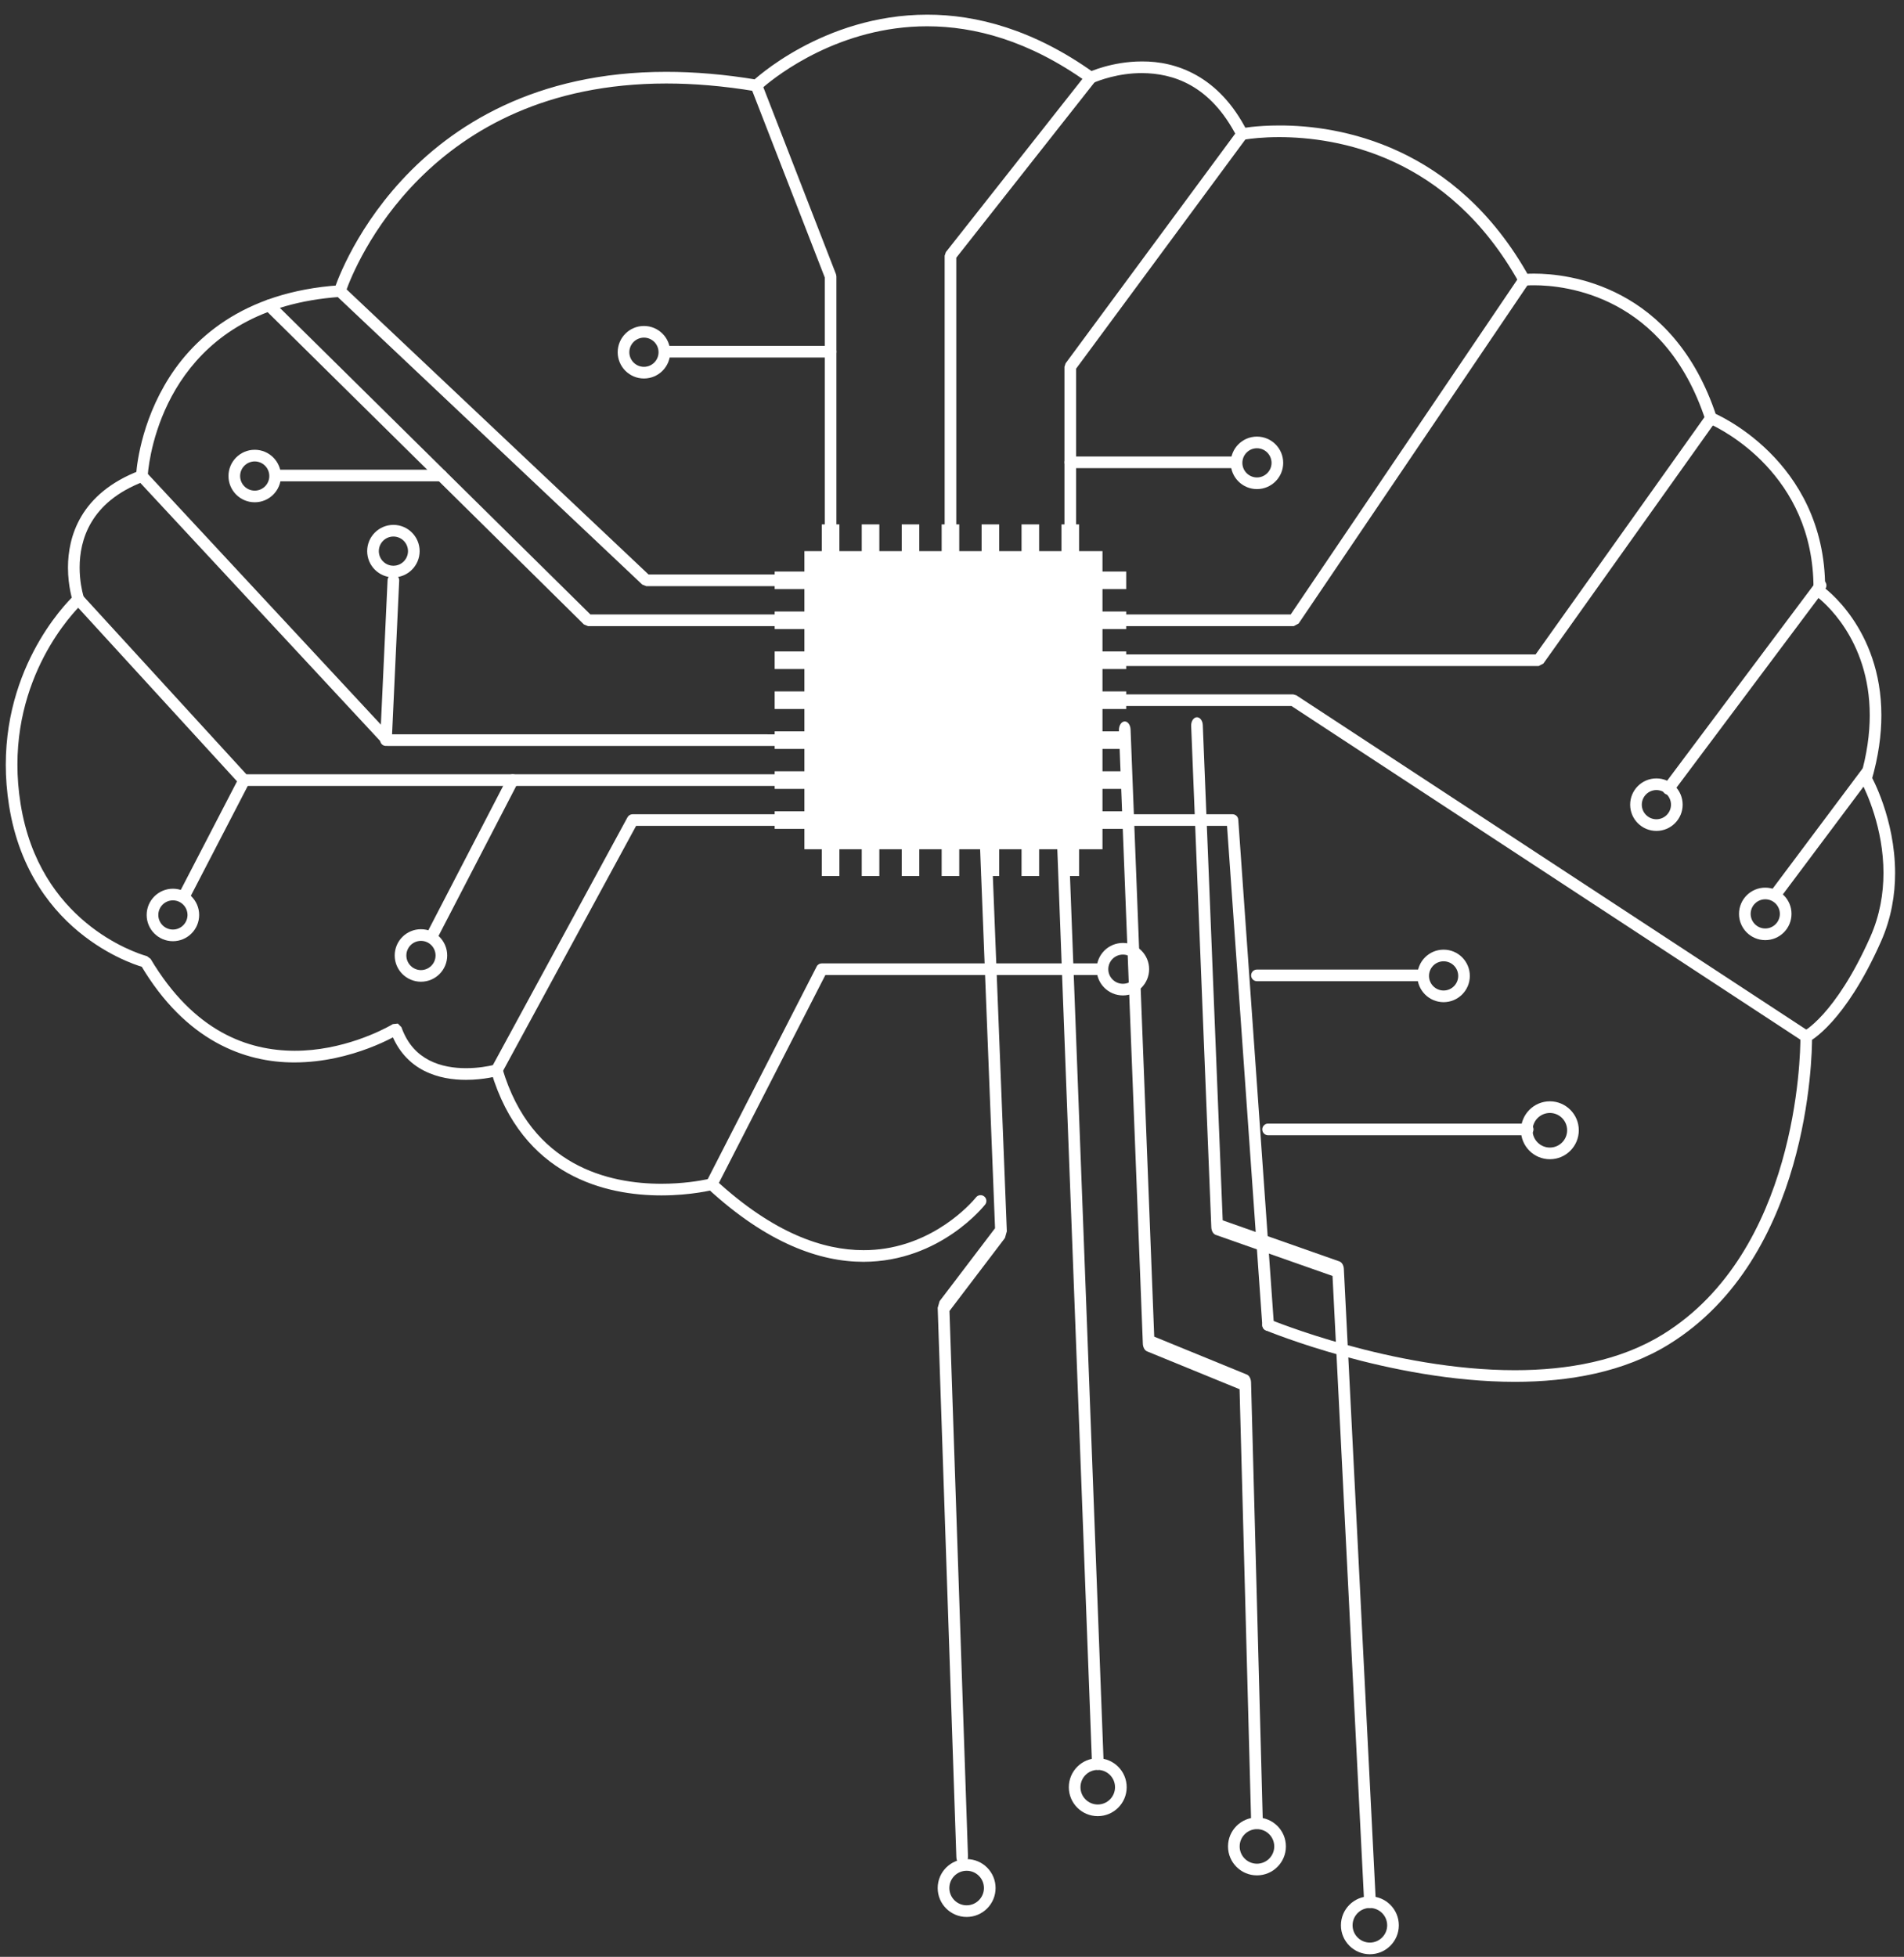 <svg width="109" height="112" viewBox="0 0 109 112" fill="none" xmlns="http://www.w3.org/2000/svg">
<rect x="0" y="0" width="109" height="112" fill="#333333" stroke="none"/>
<path d="M55.873 68.532L55.771 68.652C55.269 69.225 52.984 71.559 49.435 71.553C47.149 71.552 44.299 70.604 40.968 67.533L40.66 67.456C40.66 67.456 40.593 67.472 40.46 67.5C40.06 67.583 39.089 67.752 37.865 67.752C36.371 67.753 34.501 67.5 32.815 66.555C31.128 65.609 29.604 63.987 28.759 61.156C28.707 60.981 28.523 60.88 28.347 60.931L28.227 60.961C27.981 61.019 27.384 61.139 26.677 61.137C26.008 61.139 25.244 61.031 24.577 60.688C23.911 60.343 23.331 59.777 22.979 58.788L22.776 58.584L22.489 58.615L22.384 58.676C21.876 58.964 19.597 60.144 16.868 60.141C14.201 60.132 11.111 59.061 8.621 54.88L8.417 54.727L8.357 54.709C8.036 54.617 6.5 54.119 4.921 52.809C3.343 51.497 1.719 49.388 1.179 46.013C1.053 45.228 0.997 44.477 0.997 43.765C0.997 40.847 1.929 38.541 2.861 36.961C3.328 36.172 3.795 35.564 4.143 35.157C4.316 34.953 4.46 34.8 4.56 34.697L4.673 34.584L4.711 34.549C4.808 34.46 4.844 34.321 4.801 34.196L4.767 34.079C4.699 33.835 4.559 33.233 4.559 32.484C4.559 31.701 4.709 30.765 5.237 29.883C5.765 29 6.668 28.156 8.24 27.557C8.364 27.509 8.448 27.392 8.455 27.26C8.455 27.26 8.46 27.123 8.492 26.861C8.603 25.948 9.033 23.623 10.587 21.471C12.144 19.32 14.795 17.319 19.48 16.992C19.616 16.983 19.733 16.889 19.775 16.759L19.817 16.633C20.045 15.992 21.208 13.016 24.017 10.216C26.829 7.417 31.271 4.781 38.143 4.779C39.713 4.779 41.412 4.917 43.248 5.224L43.533 5.137L43.7 4.989C44.5 4.3 48.087 1.501 53.079 1.505C55.775 1.507 58.889 2.311 62.251 4.716L62.587 4.747L62.635 4.725C62.876 4.621 63.996 4.181 65.377 4.183C67.133 4.195 69.279 4.843 70.809 7.827C70.877 7.96 71.024 8.032 71.171 8.003L71.307 7.98C71.585 7.937 72.276 7.848 73.239 7.848C76.523 7.856 82.884 8.859 86.963 16.179C87.028 16.296 87.157 16.363 87.291 16.348L87.423 16.339C87.513 16.333 87.649 16.328 87.823 16.328C88.712 16.327 90.587 16.473 92.516 17.505C94.445 18.539 96.445 20.441 97.631 24.035L97.821 24.239L97.88 24.265C98.196 24.407 99.693 25.133 101.097 26.632C102.501 28.135 103.817 30.389 103.819 33.657L103.817 33.836L103.96 34.113L103.988 34.133C104.301 34.369 107.04 36.537 107.039 40.94C107.039 41.987 106.884 43.163 106.504 44.476L106.533 44.733L106.585 44.829C106.828 45.296 107.827 47.4 107.824 49.969C107.824 51.127 107.624 52.379 107.068 53.631C106.057 55.903 105.083 57.261 104.373 58.048C104.017 58.44 103.728 58.691 103.533 58.84L103.312 58.993L103.261 59.024L103.252 59.029L103.281 59.087L103.253 59.029H103.252L103.281 59.087L103.253 59.029C103.139 59.085 103.067 59.204 103.069 59.332V59.404C103.069 59.907 103.024 62.979 102.011 66.507C100.999 70.037 99.024 74.004 95.205 76.367C92.761 77.881 89.749 78.423 86.723 78.423C83.224 78.423 79.716 77.7 77.089 76.976C75.776 76.613 74.683 76.252 73.919 75.98C73.153 75.709 72.725 75.531 72.724 75.531C72.553 75.46 72.359 75.541 72.288 75.711C72.217 75.881 72.299 76.076 72.469 76.147C72.489 76.152 79.545 79.085 86.723 79.089C89.825 79.088 92.961 78.54 95.557 76.933C99.577 74.441 101.613 70.307 102.652 66.691C103.691 63.071 103.736 59.947 103.736 59.404V59.323L103.403 59.327L103.552 59.625C103.628 59.588 105.609 58.555 107.677 53.901C108.277 52.552 108.491 51.204 108.491 49.969C108.488 46.837 107.128 44.432 107.115 44.405L106.824 44.569L107.144 44.661C107.541 43.292 107.705 42.052 107.705 40.94C107.701 35.921 104.38 33.592 104.341 33.567L104.151 33.84L104.484 33.844L104.485 33.657C104.488 29.973 102.881 27.447 101.285 25.869C99.687 24.288 98.1 23.633 98.075 23.623L97.948 23.931L98.264 23.827C97.035 20.083 94.897 18.017 92.829 16.917C90.763 15.815 88.783 15.661 87.823 15.661C87.448 15.661 87.228 15.684 87.217 15.685L87.253 16.017L87.545 15.855C83.327 8.268 76.641 7.173 73.239 7.181C71.901 7.181 71.059 7.345 71.043 7.349L71.107 7.676L71.404 7.524C69.787 4.321 67.303 3.503 65.377 3.516C63.639 3.517 62.329 4.132 62.304 4.143L62.445 4.444L62.64 4.173C59.177 1.693 55.908 0.837 53.079 0.839C47.08 0.845 43.103 4.631 43.073 4.655L43.304 4.896L43.359 4.567C41.489 4.253 39.753 4.112 38.143 4.112C30.625 4.108 25.848 7.217 22.987 10.327C20.123 13.435 19.149 16.531 19.139 16.559L19.457 16.659L19.435 16.327C13.877 16.7 10.915 19.436 9.409 22.067C7.897 24.695 7.791 27.201 7.788 27.231L8.121 27.245L8.003 26.933C6.315 27.573 5.269 28.525 4.664 29.54C4.059 30.556 3.892 31.619 3.892 32.484C3.892 33.593 4.163 34.388 4.171 34.411L4.485 34.304L4.261 34.057C4.232 34.087 0.336 37.633 0.331 43.765C0.331 44.512 0.389 45.299 0.52 46.119C1.12 49.899 3.053 52.229 4.831 53.589C6.608 54.952 8.224 55.365 8.252 55.372L8.335 55.049L8.048 55.22C10.623 59.585 14.016 60.819 16.868 60.808C20.205 60.804 22.811 59.196 22.839 59.183L22.664 58.899L22.349 59.009C22.749 60.151 23.473 60.873 24.273 61.281C25.073 61.691 25.94 61.804 26.677 61.804C27.719 61.804 28.512 61.576 28.531 61.572L28.439 61.251L28.119 61.347C29.003 64.324 30.66 66.119 32.489 67.137C34.317 68.159 36.297 68.419 37.865 68.419C39.58 68.419 40.807 68.105 40.824 68.101L40.743 67.779L40.516 68.024C43.931 71.177 46.957 72.221 49.435 72.22C53.845 72.211 56.372 68.971 56.397 68.943C56.511 68.797 56.485 68.588 56.341 68.475C56.196 68.361 55.987 68.387 55.873 68.532" fill="white"/>
<path d="M63.115 48.607H46.051V31.544H63.115V48.607Z" fill="white"/>
<path d="M48.053 50.139H47.047V30.013H48.053V50.139Z" fill="white"/>
<path d="M50.34 50.139H49.333V30.013H50.34V50.139Z" fill="white"/>
<path d="M52.628 50.139H51.621V30.013H52.628V50.139Z" fill="white"/>
<path d="M54.915 50.139H53.908V30.013H54.915V50.139Z" fill="white"/>
<path d="M57.2 50.139H56.195V30.013H57.2V50.139Z" fill="white"/>
<path d="M59.488 50.139H58.481V30.013H59.488V50.139Z" fill="white"/>
<path d="M61.775 50.139H60.768V30.013H61.775V50.139Z" fill="white"/>
<path d="M64.473 46.433V47.44H44.348V46.433H64.473Z" fill="white"/>
<path d="M64.473 44.145V45.152H44.348V44.145H64.473Z" fill="white"/>
<path d="M64.473 41.86V42.865H44.348V41.86H64.473Z" fill="white"/>
<path d="M64.473 39.572V40.579H44.348V39.572H64.473Z" fill="white"/>
<path d="M64.473 37.285V38.292H44.348V37.285H64.473Z" fill="white"/>
<path d="M64.473 34.999V36.004H44.348V34.999H64.473Z" fill="white"/>
<path d="M64.473 32.712V33.717H44.348V32.712H64.473Z" fill="white"/>
<path d="M19.228 16.901L36.767 33.457L36.996 33.548H46.336C46.52 33.548 46.669 33.399 46.669 33.215C46.669 33.031 46.52 32.881 46.336 32.881H37.128L19.685 16.416C19.552 16.291 19.341 16.296 19.215 16.431C19.088 16.564 19.095 16.775 19.228 16.901" fill="white"/>
<path d="M15.172 17.719L33.427 35.739L33.661 35.835H46.336C46.52 35.835 46.669 35.685 46.669 35.501C46.669 35.317 46.52 35.168 46.336 35.168H33.799L15.64 17.244C15.509 17.115 15.299 17.116 15.169 17.247C15.04 17.379 15.041 17.589 15.172 17.719" fill="white"/>
<path d="M63.115 40.409H73.935L103.22 59.605C103.373 59.707 103.58 59.664 103.681 59.509C103.783 59.356 103.739 59.149 103.585 59.048L74.216 39.797L74.033 39.743H63.115C62.931 39.743 62.781 39.892 62.781 40.076C62.781 40.26 62.931 40.409 63.115 40.409" fill="white"/>
<path d="M7.877 27.472L21.929 42.589L22.173 42.695H46.051C46.235 42.695 46.384 42.547 46.384 42.361C46.384 42.177 46.235 42.029 46.051 42.029L22.319 42.028L8.365 27.019C8.24 26.884 8.029 26.876 7.895 27.001C7.759 27.127 7.752 27.337 7.877 27.472" fill="white"/>
<path d="M4.24 34.528L13.712 44.875L13.959 44.983H46.051C46.235 44.983 46.384 44.833 46.384 44.649C46.384 44.465 46.235 44.316 46.051 44.316H14.105L4.732 34.079C4.607 33.943 4.396 33.933 4.26 34.057C4.125 34.181 4.116 34.393 4.24 34.528Z" fill="white"/>
<path d="M15.984 27.549H25.268C25.452 27.549 25.601 27.4 25.601 27.216C25.601 27.032 25.452 26.883 25.268 26.883H15.984C15.8 26.883 15.651 27.032 15.651 27.216C15.651 27.4 15.8 27.549 15.984 27.549Z" fill="white"/>
<path d="M22.188 33.2L21.764 42.347C21.755 42.531 21.897 42.687 22.081 42.695C22.265 42.704 22.421 42.561 22.429 42.377L22.853 33.231C22.863 33.047 22.72 32.891 22.536 32.881C22.352 32.873 22.196 33.016 22.188 33.2Z" fill="white"/>
<path d="M15.751 27.245H15.417C15.417 27.707 15.044 28.08 14.583 28.081C14.12 28.08 13.747 27.707 13.747 27.245C13.747 26.784 14.12 26.411 14.583 26.409C15.044 26.411 15.417 26.784 15.417 27.245H15.751H16.084C16.084 26.416 15.412 25.743 14.583 25.743C13.752 25.743 13.08 26.416 13.08 27.245C13.08 28.076 13.752 28.748 14.583 28.748C15.412 28.748 16.084 28.076 16.084 27.245H15.751Z" fill="white"/>
<path d="M38.267 20.464H47.549C47.733 20.464 47.883 20.315 47.883 20.131C47.883 19.947 47.733 19.797 47.549 19.797H38.267C38.083 19.797 37.933 19.947 37.933 20.131C37.933 20.315 38.083 20.464 38.267 20.464Z" fill="white"/>
<path d="M38.033 20.16H37.7C37.7 20.621 37.327 20.995 36.864 20.996C36.403 20.995 36.029 20.621 36.028 20.16C36.029 19.699 36.403 19.325 36.864 19.324C37.327 19.325 37.7 19.699 37.7 20.16H38.033H38.367C38.367 19.331 37.695 18.657 36.864 18.657C36.035 18.657 35.363 19.331 35.361 20.16C35.363 20.991 36.035 21.663 36.864 21.663C37.695 21.663 38.367 20.991 38.367 20.16H38.033Z" fill="white"/>
<path d="M70.556 26.128H61.272C61.088 26.128 60.939 26.277 60.939 26.461C60.939 26.645 61.088 26.795 61.272 26.795H70.556C70.74 26.795 70.889 26.645 70.889 26.461C70.889 26.277 70.74 26.128 70.556 26.128Z" fill="white"/>
<path d="M70.789 26.492H70.456C70.456 27.321 71.128 27.993 71.957 27.993C72.787 27.993 73.46 27.321 73.46 26.492C73.46 25.661 72.787 24.989 71.957 24.989C71.128 24.989 70.456 25.661 70.456 26.492H70.789H71.123C71.123 26.029 71.497 25.656 71.957 25.656C72.419 25.656 72.792 26.029 72.793 26.492C72.792 26.952 72.419 27.325 71.957 27.327C71.497 27.325 71.123 26.952 71.123 26.492H70.789Z" fill="white"/>
<path d="M81.241 55.492H71.957C71.773 55.492 71.624 55.641 71.624 55.825C71.624 56.009 71.773 56.159 71.957 56.159H81.241C81.425 56.159 81.575 56.009 81.575 55.825C81.575 55.641 81.425 55.492 81.241 55.492Z" fill="white"/>
<path d="M81.473 55.856H81.14C81.141 56.685 81.813 57.357 82.643 57.359C83.473 57.357 84.145 56.685 84.145 55.856C84.145 55.025 83.473 54.353 82.643 54.353C81.813 54.353 81.141 55.025 81.14 55.856H81.473H81.807C81.808 55.393 82.181 55.02 82.643 55.02C83.105 55.02 83.479 55.393 83.479 55.856C83.479 56.317 83.105 56.691 82.643 56.692C82.181 56.691 81.808 56.317 81.807 55.856H81.473Z" fill="white"/>
<path d="M63.115 55.472H62.781C62.781 56.301 63.453 56.973 64.284 56.973C65.113 56.973 65.785 56.301 65.785 55.472C65.785 54.641 65.113 53.969 64.284 53.969C63.453 53.969 62.781 54.641 62.781 55.472H63.115H63.448C63.449 55.009 63.823 54.636 64.284 54.636C64.744 54.636 65.117 55.009 65.119 55.472C65.117 55.933 64.744 56.307 64.284 56.307C63.823 56.307 63.449 55.933 63.448 55.472H63.115Z" fill="white"/>
<path d="M87.457 64.309H72.596C72.412 64.309 72.263 64.459 72.263 64.643C72.263 64.827 72.412 64.976 72.596 64.976H87.457C87.641 64.976 87.791 64.827 87.791 64.643C87.791 64.459 87.641 64.309 87.457 64.309Z" fill="white"/>
<path d="M87.404 64.691H87.071C87.071 65.605 87.812 66.348 88.727 66.348C89.641 66.348 90.383 65.605 90.383 64.691C90.383 63.776 89.641 63.035 88.727 63.033C87.812 63.035 87.071 63.776 87.071 64.691H87.404H87.737C87.737 64.144 88.18 63.701 88.727 63.7C89.273 63.701 89.715 64.144 89.716 64.691C89.715 65.237 89.272 65.68 88.727 65.681C88.18 65.68 87.737 65.237 87.737 64.691H87.404Z" fill="white"/>
<path d="M77.099 110.195H76.765C76.765 111.109 77.507 111.849 78.421 111.851C79.337 111.851 80.079 111.109 80.08 110.195C80.08 109.279 79.337 108.536 78.421 108.536C77.507 108.536 76.765 109.279 76.765 110.195H77.099H77.432C77.433 109.647 77.876 109.204 78.421 109.203C78.969 109.204 79.412 109.647 79.413 110.195C79.412 110.74 78.969 111.183 78.421 111.184C77.876 111.183 77.433 110.74 77.432 110.195H77.099Z" fill="white"/>
<path d="M70.635 105.68H70.301C70.301 106.595 71.043 107.336 71.957 107.336C72.873 107.336 73.615 106.595 73.615 105.68C73.615 104.765 72.873 104.024 71.957 104.024C71.043 104.024 70.301 104.765 70.301 105.68H70.635H70.968C70.968 105.133 71.411 104.691 71.957 104.691C72.505 104.691 72.947 105.133 72.948 105.68C72.947 106.225 72.505 106.668 71.957 106.669C71.411 106.668 70.968 106.225 70.968 105.68H70.635Z" fill="white"/>
<path d="M61.521 102.291H61.188C61.188 103.205 61.929 103.947 62.844 103.947C63.759 103.947 64.5 103.205 64.5 102.291C64.5 101.375 63.759 100.633 62.844 100.633C61.929 100.633 61.188 101.375 61.188 102.291H61.521H61.855C61.855 101.743 62.297 101.3 62.844 101.3C63.389 101.3 63.832 101.743 63.833 102.291C63.832 102.836 63.389 103.279 62.844 103.28C62.297 103.279 61.855 102.836 61.855 102.291H61.521Z" fill="white"/>
<path d="M54.015 108.061H53.681C53.681 108.976 54.423 109.717 55.339 109.717C56.253 109.717 56.995 108.976 56.995 108.061C56.995 107.147 56.253 106.405 55.339 106.405C54.423 106.405 53.681 107.147 53.681 108.061H54.015H54.348C54.348 107.515 54.791 107.072 55.339 107.072C55.885 107.072 56.327 107.515 56.328 108.061C56.327 108.608 55.885 109.049 55.339 109.051C54.791 109.049 54.348 108.607 54.348 108.061H54.015Z" fill="white"/>
<path d="M93.656 46.055H93.323C93.323 46.885 93.996 47.557 94.825 47.557C95.656 47.557 96.328 46.885 96.328 46.055C96.328 45.224 95.656 44.552 94.825 44.552C93.996 44.552 93.323 45.224 93.323 46.055H93.656H93.989C93.991 45.593 94.364 45.22 94.825 45.219C95.287 45.22 95.66 45.593 95.661 46.055C95.66 46.516 95.287 46.889 94.825 46.891C94.364 46.889 93.991 46.516 93.989 46.055H93.656Z" fill="white"/>
<path d="M23.691 31.544H23.357C23.356 32.005 22.983 32.379 22.521 32.38C22.061 32.379 21.687 32.005 21.687 31.544C21.687 31.083 22.061 30.709 22.521 30.708C22.983 30.709 23.356 31.083 23.357 31.544H23.691H24.024C24.023 30.715 23.351 30.041 22.521 30.041C21.692 30.043 21.02 30.715 21.02 31.544C21.02 32.373 21.692 33.045 22.521 33.047C23.351 33.047 24.023 32.373 24.024 31.544H23.691Z" fill="white"/>
<path d="M25.268 54.687H24.935C24.935 55.148 24.56 55.521 24.099 55.523C23.637 55.521 23.264 55.148 23.263 54.687C23.264 54.224 23.637 53.851 24.099 53.851C24.56 53.851 24.935 54.224 24.935 54.687H25.268H25.601C25.601 53.856 24.929 53.184 24.099 53.184C23.269 53.184 22.596 53.856 22.596 54.687C22.596 55.516 23.269 56.188 24.099 56.189C24.929 56.188 25.601 55.516 25.601 54.687H25.268Z" fill="white"/>
<path d="M46.336 46.603H36.216C36.093 46.603 35.981 46.669 35.923 46.777L28.145 61.092C28.057 61.253 28.117 61.456 28.28 61.544C28.441 61.632 28.644 61.572 28.732 61.411L36.415 47.269H46.336C46.52 47.269 46.669 47.12 46.669 46.936C46.669 46.752 46.52 46.603 46.336 46.603" fill="white"/>
<path d="M25.051 53.671L29.648 44.803C29.732 44.64 29.668 44.439 29.505 44.353C29.341 44.269 29.14 44.333 29.056 44.496L24.459 53.364C24.375 53.527 24.439 53.728 24.601 53.813C24.765 53.897 24.967 53.833 25.051 53.671Z" fill="white"/>
<path d="M11.068 52.368H10.735C10.733 52.828 10.36 53.203 9.899 53.203C9.437 53.203 9.063 52.828 9.063 52.368C9.063 51.907 9.437 51.533 9.899 51.532C10.36 51.533 10.733 51.907 10.735 52.368H11.068H11.401C11.401 51.539 10.728 50.867 9.899 50.865C9.068 50.867 8.396 51.539 8.396 52.368C8.396 53.197 9.068 53.869 9.899 53.869C10.728 53.869 11.401 53.197 11.401 52.368H11.068Z" fill="white"/>
<path d="M10.883 51.352L14.277 44.803C14.363 44.64 14.299 44.439 14.135 44.353C13.972 44.269 13.771 44.333 13.685 44.496L10.291 51.045C10.207 51.209 10.271 51.411 10.433 51.495C10.597 51.58 10.799 51.516 10.883 51.352Z" fill="white"/>
<path d="M47.883 31.544V15.819L47.86 15.697L43.615 4.775C43.547 4.604 43.355 4.519 43.183 4.585C43.011 4.652 42.925 4.845 42.993 5.016L47.216 15.881V31.544C47.216 31.728 47.365 31.877 47.549 31.877C47.733 31.877 47.883 31.728 47.883 31.544" fill="white"/>
<path d="M62.184 4.239L54.149 14.429L54.079 14.636V31.544C54.079 31.728 54.228 31.877 54.412 31.877C54.596 31.877 54.745 31.728 54.745 31.544V14.751L62.707 4.651C62.821 4.507 62.796 4.297 62.652 4.183C62.507 4.069 62.297 4.093 62.184 4.239Z" fill="white"/>
<path d="M70.839 7.477L61.004 20.795L60.939 20.992V31.544C60.939 31.728 61.088 31.877 61.272 31.877C61.456 31.877 61.605 31.728 61.605 31.544V21.101L71.375 7.873C71.484 7.725 71.453 7.517 71.305 7.408C71.157 7.299 70.948 7.329 70.839 7.477Z" fill="white"/>
<path d="M86.977 15.831L73.889 35.168H63.115C62.931 35.168 62.781 35.317 62.781 35.501C62.781 35.685 62.931 35.835 63.115 35.835H74.067L74.343 35.688L87.529 16.204C87.633 16.051 87.593 15.844 87.441 15.741C87.288 15.637 87.081 15.677 86.977 15.831" fill="white"/>
<path d="M97.676 23.737L87.911 37.455H63.115C62.931 37.455 62.781 37.604 62.781 37.788C62.781 37.972 62.931 38.121 63.115 38.121H88.083L88.353 37.981L98.22 24.124C98.327 23.973 98.291 23.765 98.141 23.659C97.991 23.552 97.783 23.587 97.676 23.737" fill="white"/>
<path d="M103.96 33.307L95.239 44.952C95.128 45.1 95.159 45.309 95.305 45.419C95.453 45.529 95.661 45.5 95.772 45.352L104.493 33.707C104.604 33.56 104.573 33.351 104.427 33.24C104.279 33.131 104.071 33.16 103.96 33.307Z" fill="white"/>
<path d="M99.888 52.305H99.555C99.555 53.136 100.227 53.808 101.057 53.808C101.887 53.808 102.56 53.136 102.56 52.305C102.56 51.476 101.887 50.804 101.057 50.804C100.227 50.804 99.555 51.476 99.555 52.305H99.888H100.221C100.223 51.844 100.596 51.471 101.057 51.471C101.519 51.471 101.892 51.844 101.893 52.305C101.892 52.768 101.519 53.141 101.057 53.141C100.596 53.141 100.223 52.768 100.221 52.305H99.888Z" fill="white"/>
<path d="M106.657 43.947L101.423 50.937C101.312 51.084 101.341 51.293 101.489 51.404C101.636 51.513 101.845 51.484 101.956 51.336L107.191 44.345C107.301 44.199 107.272 43.989 107.124 43.879C106.977 43.769 106.768 43.799 106.657 43.947Z" fill="white"/>
<path d="M63.115 47.269H70.245L72.264 75.863C72.277 76.045 72.436 76.184 72.62 76.171C72.804 76.159 72.941 75.999 72.929 75.815L70.888 46.913C70.876 46.739 70.731 46.603 70.556 46.603H63.115C62.931 46.603 62.781 46.752 62.781 46.936C62.781 47.12 62.931 47.269 63.115 47.269" fill="white"/>
<path d="M41.039 67.931L47.251 55.805H62.805C62.991 55.805 63.139 55.656 63.139 55.472C63.139 55.287 62.991 55.139 62.805 55.139H47.047C46.921 55.139 46.807 55.208 46.751 55.32L40.445 67.627C40.361 67.791 40.427 67.992 40.591 68.076C40.755 68.159 40.955 68.095 41.039 67.931Z" fill="white"/>
<path d="M55.863 42.334L56.964 70.297L53.789 74.473L53.681 74.853L54.749 106.292C54.759 106.558 54.915 106.763 55.099 106.749C55.283 106.736 55.424 106.51 55.415 106.244L54.355 75.034L57.531 70.856L57.639 70.473L56.528 42.28C56.517 42.014 56.36 41.812 56.176 41.827C55.992 41.84 55.852 42.07 55.863 42.334" fill="white"/>
<path d="M60.271 41.82L62.511 100.828C62.521 101.104 62.679 101.314 62.863 101.298C63.047 101.282 63.187 101.046 63.176 100.77L60.936 41.764C60.925 41.488 60.768 41.276 60.584 41.292C60.4 41.308 60.26 41.544 60.271 41.82" fill="white"/>
<path d="M64.056 41.806L65.425 76.906C65.433 77.114 65.531 77.29 65.668 77.346L70.963 79.512L71.624 104.222C71.631 104.49 71.787 104.701 71.971 104.689C72.153 104.679 72.297 104.453 72.291 104.185L71.62 79.12C71.613 78.908 71.516 78.727 71.376 78.671L66.077 76.503L64.723 41.752C64.712 41.483 64.555 41.277 64.371 41.292C64.187 41.308 64.047 41.538 64.056 41.806" fill="white"/>
<path d="M68.192 41.552L69.345 70.246C69.353 70.453 69.456 70.627 69.597 70.678L76.284 73.029L78.089 108.764C78.103 109.025 78.261 109.221 78.445 109.202C78.629 109.183 78.768 108.957 78.755 108.698L76.932 72.62C76.921 72.418 76.819 72.246 76.679 72.197L69.997 69.846L68.857 41.499C68.847 41.238 68.689 41.04 68.505 41.053C68.321 41.069 68.181 41.291 68.192 41.552" fill="white"/>
</svg>
